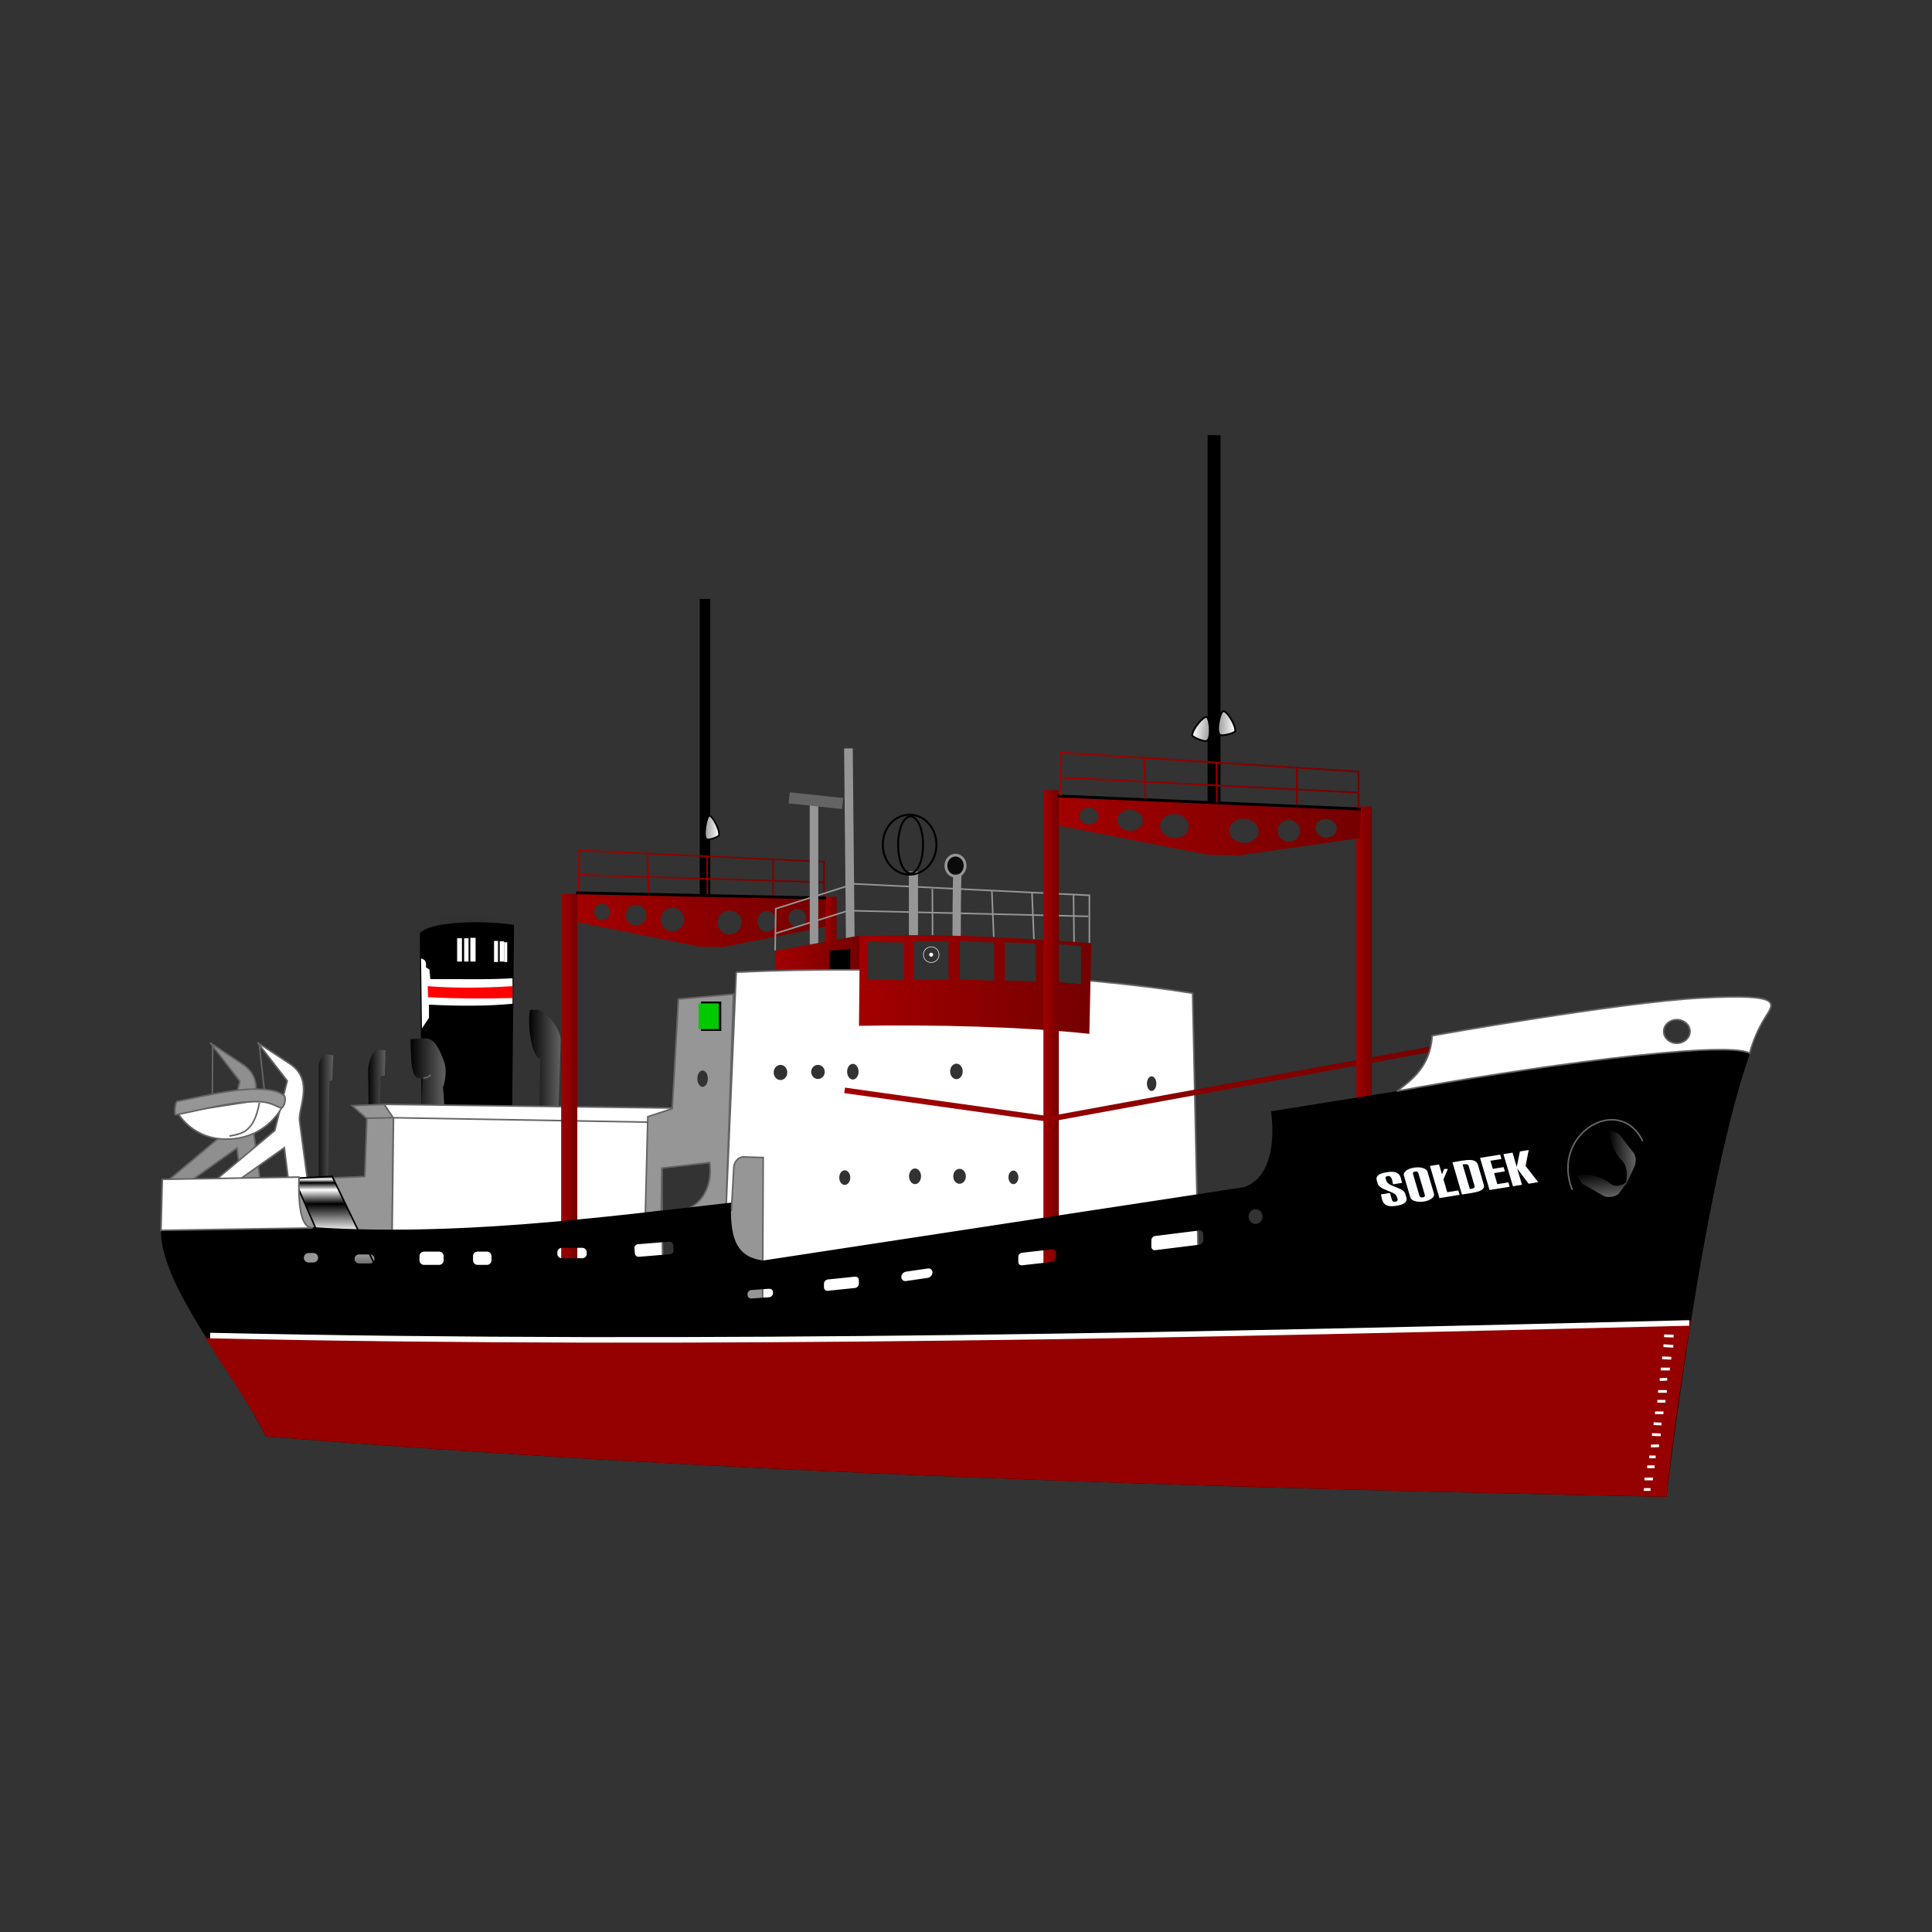 <svg:svg xmlns:dc="http://purl.org/dc/elements/1.1/" xmlns:ns1="http://inkscape.sourceforge.net/DTD/sodipodi-0.dtd" xmlns:ns2="http://www.inkscape.org/namespaces/inkscape" xmlns:ns3="http://www.w3.org/1999/xlink" xmlns:ns5="http://web.resource.org/cc/" xmlns:rdf="http://www.w3.org/1999/02/22-rdf-syntax-ns#" xmlns:svg="http://www.w3.org/2000/svg" height="1234.5" id="svg1451" version="1.0" viewBox="-91.07 -243.146 1234.5 1234.5" width="1234.5" ns1:docbase="/home/sniezka/Documents/grafika/Statki/SVG" ns1:docname="Soldek.svg" ns1:version="0.32" ns2:version="0.43">
  <svg:rect x="-91.07" y="-243.146" width="1234.5" height="1234.5" fill="#333333" stroke="none"/>
  <svg:defs id="defs1453">
    <svg:linearGradient id="linearGradient8907">
      <svg:stop id="stop8909" offset="0" style="stop-color:#969696" />
      <svg:stop id="stop8911" offset="1" style="stop-color:#fafafa" />
    </svg:linearGradient>
    <svg:linearGradient id="linearGradient8752">
      <svg:stop id="stop8754" offset="0" style="stop-color:#000000" />
      <svg:stop id="stop8756" offset="1" style="stop-color:#646464" />
    </svg:linearGradient>
    <svg:linearGradient id="linearGradient4337">
      <svg:stop id="stop4339" offset="0" style="stop-color:#a30000" />
      <svg:stop id="stop4341" offset="1" style="stop-color:#740000" />
    </svg:linearGradient>
    <svg:linearGradient gradientTransform="translate(-3.462 27.15)" gradientUnits="userSpaceOnUse" id="linearGradient1455" x1="940.07" x2="957.58" y1="469.35" y2="469.35" ns2:collect="always" ns3:href="#linearGradient8752" />
    <svg:linearGradient gradientTransform="matrix(.131 .992 1.017 -.128 333.6 -367.7)" gradientUnits="userSpaceOnUse" id="linearGradient1458" x1="940.07" x2="957.58" y1="469.35" y2="469.35" ns2:collect="always" ns3:href="#linearGradient8752" />
    <svg:linearGradient gradientTransform="matrix(-1.208 -.123 -.129 1.014 1154.1 5.486)" gradientUnits="userSpaceOnUse" id="linearGradient1475" x1="362.37" x2="371.5" y1="258.52" y2="258.52" ns2:collect="always" ns3:href="#linearGradient8907" />
    <svg:linearGradient gradientTransform="matrix(1.214 .031 0 1.022 246.64 -56.354)" gradientUnits="userSpaceOnUse" id="linearGradient1478" x1="362.37" x2="371.5" y1="258.52" y2="258.52" ns2:collect="always" ns3:href="#linearGradient8907" />
    <svg:linearGradient gradientTransform="matrix(1.214 .031 0 1.022 244.01 -49.938)" gradientUnits="userSpaceOnUse" id="linearGradient1481" x1="281.21" x2="439.42" y1="288.21" y2="288.21" ns2:collect="always" ns3:href="#linearGradient4337" />
    <svg:linearGradient gradientTransform="matrix(1.214 .031 0 1.022 244.01 -49.938)" gradientUnits="userSpaceOnUse" id="linearGradient1485" x1="280.73" x2="440.62" y1="317.83" y2="317.83" ns2:collect="always" ns3:href="#linearGradient4337" />
    <svg:linearGradient gradientTransform="translate(196.49 37.535)" gradientUnits="userSpaceOnUse" id="linearGradient1489" x1="578.95" x2="589.12" y1="393.43" y2="393.43" ns2:collect="always" ns3:href="#linearGradient4337" />
    <svg:linearGradient gradientTransform="translate(-3.462 27.15)" gradientUnits="userSpaceOnUse" id="linearGradient1492" x1="451.58" x2="857" y1="419.7" y2="419.7" ns2:collect="always" ns3:href="#linearGradient4337" />
    <svg:linearGradient gradientTransform="translate(-3.462 27.15)" gradientUnits="userSpaceOnUse" id="linearGradient1495" x1="578.95" x2="589.12" y1="393.43" y2="393.43" ns2:collect="always" ns3:href="#linearGradient4337" />
    <svg:linearGradient gradientTransform="translate(-3.462 27.15)" gradientUnits="userSpaceOnUse" id="linearGradient1505" x1="460.77" x2="610.19" y1="358.76" y2="358.76" ns2:collect="always" ns3:href="#linearGradient4337" />
    <svg:linearGradient gradientTransform="translate(-3.462 27.15)" gradientUnits="userSpaceOnUse" id="linearGradient1522" x1="362.37" x2="371.5" y1="258.52" y2="258.52" ns2:collect="always" ns3:href="#linearGradient8907" />
    <svg:linearGradient gradientTransform="translate(-3.462 27.15)" gradientUnits="userSpaceOnUse" id="linearGradient1525" x1="407.31" x2="462.35" y1="346.39" y2="346.39" ns2:collect="always" ns3:href="#linearGradient4337" />
    <svg:linearGradient gradientTransform="translate(-3.462 27.15)" gradientUnits="userSpaceOnUse" id="linearGradient1531" x1="281.21" x2="439.42" y1="288.21" y2="288.21" ns2:collect="always" ns3:href="#linearGradient4337" />
    <svg:linearGradient gradientTransform="translate(-3.462 27.15)" gradientUnits="userSpaceOnUse" id="linearGradient1534" x1="280.73" x2="440.62" y1="317.83" y2="317.83" ns2:collect="always" ns3:href="#linearGradient4337" />
    <svg:linearGradient gradientTransform="matrix(.462 0 0 1 233.12 28.072)" gradientUnits="userSpaceOnUse" id="linearGradient1537" x1="439.86" x2="455.74" y1="337.23" y2="337.23" ns2:collect="always" ns3:href="#linearGradient4337" />
    <svg:linearGradient gradientTransform="translate(-3.462 27.15)" gradientUnits="userSpaceOnUse" id="linearGradient1554" x1="142.45" x2="142.23" y1="552.77" y2="480.9" ns2:collect="always">
      <svg:stop id="stop8915" offset="0" style="stop-color:#000000" />
      <svg:stop id="stop8921" offset=".5" style="stop-color:#ffffff" />
      <svg:stop id="stop8923" offset=".75" style="stop-color:#000000" />
      <svg:stop id="stop8925" offset=".875" style="stop-color:#ffffff" />
      <svg:stop id="stop8927" offset=".938" style="stop-color:#000000" />
      <svg:stop id="stop8929" offset=".969" style="stop-color:#ffffff" />
      <svg:stop id="stop8917" offset="1" style="stop-color:#000000" />
    </svg:linearGradient>
    <svg:linearGradient gradientTransform="translate(-3.462 27.15)" gradientUnits="userSpaceOnUse" id="linearGradient1557" x1="270.37" x2="281.89" y1="418.53" y2="418.53" ns2:collect="always" ns3:href="#linearGradient4337" />
    <svg:linearGradient gradientTransform="translate(-3.462 27.15)" gradientUnits="userSpaceOnUse" id="linearGradient1564" x1="250" x2="271.21" y1="405.15" y2="405.15" ns2:collect="always" ns3:href="#linearGradient8752" />
    <svg:linearGradient gradientTransform="translate(-3.462 27.15)" gradientUnits="userSpaceOnUse" id="linearGradient1568" x1="174.22" x2="197.64" y1="415.63" y2="415.63" ns2:collect="always" ns3:href="#linearGradient8752" />
    <svg:linearGradient gradientTransform="translate(-3.462 27.15)" gradientUnits="userSpaceOnUse" id="linearGradient1579" x1="113.54" x2="125.87" y1="442.89" y2="442.89" ns2:collect="always" ns3:href="#linearGradient8752" />
    <svg:linearGradient gradientTransform="translate(-3.462 27.15)" gradientUnits="userSpaceOnUse" id="linearGradient1582" x1="147.09" x2="159.2" y1="420.8" y2="420.8" ns2:collect="always" ns3:href="#linearGradient8752" />
  </svg:defs>
  <ns1:namedview bordercolor="#666666" borderlayer="top" borderopacity="1.0" gridoriginx="0mm" gridoriginy="0mm" gridspacingx="0.282mm" gridspacingy="0.282mm" id="base" pagecolor="#ffffff" showguides="true" ns2:current-layer="layer1" ns2:cx="526.18109" ns2:cy="372.04724" ns2:document-units="mm" ns2:grid-bbox="true" ns2:grid-points="true" ns2:guide-bbox="true" ns2:guide-points="true" ns2:pageopacity="0.0" ns2:pageshadow="2" ns2:window-height="773" ns2:window-width="994" ns2:window-x="0" ns2:window-y="0" ns2:zoom="0.81844445" />
  <svg:g id="layer1" ns2:groupmode="layer" ns2:label="Warstwa 1">
    <svg:rect height="9.269" id="rect8821" style="fill-rule:evenodd;color:#000000;fill:#323232" width="36.514" x="188.94" y="341.5" />
    <svg:path d="m155.24 428l-0.46 16.1-2.72 0.45-0.45 23.36-7.03 0.45-0.45-27.66c-0.06-3.28 2.38-13.57 6.57-13.15l4.54 0.45z" id="path8742" style="fill-rule:evenodd;fill:url(#linearGradient1582)" ns1:nodetypes="cccccssc" />
    <svg:path d="m112.61 513.02v-75.27c0-3.01 2.69-7.81 5.67-7.25l3.63 0.68-0.68 15.87-1.81 0.68-0.91 61.44v3.17l-5.9 0.68z" id="path8740" style="fill-rule:evenodd;fill:url(#linearGradient1579)" ns1:nodetypes="csscccccc" />
    <svg:use height="744.094" id="use8718" style="fill-opacity:.452;fill:#3c0000" transform="translate(-30.269 .215)" width="1052.362" x="0" y="0" ns3:href="#path8716" />
    <svg:path d="m46.138 511.36l38.372-32.13 7.975-31.75-18.971-24.46 20.622 13.59c15.784 10.4 5.273 28.04 6.194 36.38l4.95 37.06-12.217-0.28-2.444-19.55-29.324 20.77-15.157 0.37z" id="path8716" style="fill-rule:evenodd;stroke:#646464;stroke-width:1px;fill:#ffffff" ns1:nodetypes="ccccscccccc" />
    <svg:path d="m44.818 424.61l-0.189 33.95 33.569-1.89-3.583-32.43" id="path8733" style="stroke:#646464;stroke-width:1px;fill:none" />
    <svg:g id="g8735" transform="translate(-3.462 27.15)">
      <svg:path d="m25.975 440.76s9.714 18.14 33.704 16.75c24.003-1.4 33.06-20.61 33.06-20.61l-14.169-4.3-52.595 8.16z" id="path8722" style="fill-rule:evenodd;stroke:#646464;stroke-width:1px;fill:#ffffff" />
      <svg:path d="m78.141 434.32c-3.363 18.89-11.449 19.97-19.106 21.25" id="path8729" style="fill-rule:evenodd;stroke:#646464;stroke-width:1px;fill:#ffffff" />
      <svg:path d="m25.546 433.46c14.202-2.58 37.367-8.83 54.527-7.73 6.655 0.43 11.202 1.74 14.168 4.3 0.415 0.36 0.991 5.21-1.717 7.51-1.073 0.91-5.796-3.54-13.954-3.86-17.415-0.69-39.154 5.75-53.883 8.37-1.153 0.2-0.322-8.37 0.859-8.59z" id="path8720" style="fill-rule:evenodd;stroke:#646464;stroke-width:1px;fill:#969696" ns1:nodetypes="cssssss" />
    </svg:g>
    <svg:path d="m177.67 353.21c9.38-8.47 47.38-7.07 59.23-4.94l-1.24 119.69h-56.76l-1.23-114.75z" id="path8766" style="fill-rule:evenodd;stroke:#000000;stroke-width:1px;fill:#000000" ns1:nodetypes="ccccc" />
    <svg:path d="m171.25 420.83l8.89-0.5c6.32-0.35 9.38 6.48 12.34 14.32 2.96 7.83-0.5 17.02-0.5 17.02l0.99 13.58-14.56-0.75 0.49-18.26-3.2-0.74c-4.45-1.81-4.2-13.98-4.45-24.67z" id="path8768" style="fill-rule:evenodd;fill:url(#linearGradient1568)" ns1:nodetypes="csscccccc" />
    <svg:path d="m179.4 445.75c2.05-0.25 4.11-0.99 4.69-2.22" id="path8778" style="stroke:#646464;stroke-width:1px;fill:none" ns1:nodetypes="cc" />
    <svg:path d="m247.51 402.07h4.69c4.3 0 15.33 11.33 15.05 19.99l-1.48 45.65-12.09-1.48 0.49-32.82c-5.18-1.07-8.39-19.66-6.66-31.34z" id="path8780" style="fill-rule:evenodd;fill:url(#linearGradient1564)" ns1:nodetypes="csscccc" />
    <svg:g id="g8790" transform="translate(-3.462 27.15)">
      <svg:path d="m99.82 483.27l45.67-1.77 1.32-37.03-9.37-8.31 20.64-0.76 5.71 8.64-1.18 102.02-61.18-1.61-1.61-61.18z" id="path3448" style="fill-rule:evenodd;stroke:#646464;stroke-width:1px;fill:#969696" ns1:nodetypes="ccccccccc" />
      <svg:path d="m157.91 435.35l5.91 8.86-1.18 101.53 173.26-0.29-0.89-98 6.5-9.74-183.6-2.36z" id="path3450" style="fill-rule:evenodd;stroke:#646464;stroke-width:1px;fill:#ffffff" ns1:nodetypes="ccccccc" />
      <svg:path d="m146.99 444.21l16.83-0.3 170.01 2.95" id="path3452" style="stroke:#646464;stroke-width:1px;fill:none" ns1:nodetypes="ccc" />
    </svg:g>
    <svg:rect height="235.13" id="rect3454" ry="0" style="fill-rule:evenodd;color:#000000;fill:url(#linearGradient1557)" width="10.331" x="267.5" y="328.11" />
    <svg:path d="m121.17 508.55l34.21 70.87-29.33-2.45-29.322-67.2 24.442-1.22z" id="path8795" style="fill-rule:evenodd;stroke:#000000;stroke-width:1px;fill:url(#linearGradient1554)" ns1:nodetypes="ccccc" />
    <svg:rect height="102.63" id="rect8933" style="fill-rule:evenodd;color:#000000;fill:#969696" width="35.433" x="363.09" y="491.45" />
    <svg:path d="m321.29 532.18l1.56-61.82 15.65-5.08 3.92-70.04 35.21-3.13-4.7 134.99-25.04 2.34c11.09-4.43 16.31-16.69 14.48-29.73l-30.52 3.52-0.39 27.39-10.17 1.56z" id="path8708" style="fill-rule:evenodd;stroke:#646464;stroke-width:1px;fill:#969696" ns1:nodetypes="ccccccccccc" />
    <svg:rect height="18.781" id="rect8710" style="fill-rule:evenodd;color:#000000;fill:#000000" width="12.912" x="356.89" y="396.8" />
    <svg:rect height="16.433" id="rect8712" style="fill-rule:evenodd;color:#000000;fill:#00c900" width="12.912" x="355.34" y="398" />
    <svg:path d="m364.66 418.95a3.326 5.086 0 1 1 -6.65 0 3.326 5.086 0 1 1 6.65 0z" id="path8714" style="fill-rule:evenodd;color:#000000;fill:#323232" transform="translate(-3.462 27.15)" ns1:cx="361.33264" ns1:cy="418.9538" ns1:rx="3.325747" ns1:ry="5.0864367" ns1:type="arc" />
    <svg:path d="m177.99 369.3l0.56 44.66 4.49-6.74v-8.42c18.07 0.93 36.7 1.03 53.37-0.56v-16.3c-16.95 1.03-34.17 0.38-52.52 0.57l-0.57-6.18-2.24-1.41c0.37-3.56-0.38-4.87-3.09-5.62z" id="path8805" style="fill-rule:evenodd;fill:#ffffff" ns1:nodetypes="cccccccccc" />
    <svg:path d="m182.2 387l0.28 7.02c18.54 1.03 36.8 0.94 53.93 0.56v-7.58c-17.79 1.12-36.14 1.4-54.21 0z" id="path8807" style="fill-rule:evenodd;fill:#ff0000" ns1:nodetypes="ccccc" />
    <svg:rect height="14.887" id="rect8809" style="fill-rule:evenodd;color:#000000;fill:#ffffff" width="3.09" x="201.02" y="356.38" />
    <svg:rect height="14.887" id="rect8811" style="fill-rule:evenodd;color:#000000;fill:#ffffff" width="2.809" x="205.51" y="356.38" />
    <svg:rect height="15.168" id="rect8813" style="fill-rule:evenodd;color:#000000;fill:#ffffff" width="3.371" x="209.45" y="356.1" />
    <svg:rect height="13.482" id="rect8815" ry="0" style="fill-rule:evenodd;color:#000000;fill:#ffffff" width="2.528" x="224.61" y="358.07" />
    <svg:rect height="12.921" id="rect8817" style="fill-rule:evenodd;color:#000000;fill:#ffffff" width="2.809" x="228.26" y="358.35" />
    <svg:rect height="12.64" id="rect8819" style="fill-rule:evenodd;color:#000000;fill:#ffffff" width="1.966" x="231.07" y="358.91" />
    <svg:path d="m359.42 139.56v191.83" id="path8895" style="stroke:#000000;stroke-width:6.732;fill:none" />
    <svg:rect height="70.866" id="rect10818" style="fill-rule:evenodd;color:#000000;fill:url(#linearGradient1537)" width="7.331" x="436.13" y="329.86" />
    <svg:path d="m277.77 328.02l158.89 3.1-0.48 17.93-64.75 12.9-16.01-0.24-77.65-15.77v-17.92zm20.84 11.47c0 2.9-2.27 5.25-5.07 5.25-2.81 0-5.08-2.35-5.08-5.25s2.27-5.26 5.08-5.26c2.8 0 5.07 2.36 5.07 5.26zm23.36 2.03c0 3.63-3 6.57-6.69 6.57s-6.69-2.94-6.69-6.57 3-6.57 6.69-6.57 6.69 2.94 6.69 6.57zm24.13 2.87c0 4.15-3.37 7.52-7.53 7.52-4.15 0-7.52-3.37-7.52-7.52 0-4.16 3.37-7.53 7.52-7.53 4.16 0 7.53 3.37 7.53 7.53zm36.8 1.91c0 4.18-3.48 7.58-7.77 7.58-4.28 0-7.76-3.4-7.76-7.58 0-4.19 3.48-7.59 7.76-7.59 4.29 0 7.77 3.4 7.77 7.59zm21.78-0.72c0 3.76-2.64 6.81-5.89 6.81s-5.89-3.05-5.89-6.81 2.64-6.81 5.89-6.81 5.89 3.05 5.89 6.81zm19.31-2.15c0 3.23-2.51 5.85-5.61 5.85s-5.62-2.62-5.62-5.85 2.52-5.85 5.62-5.85 5.61 2.62 5.61 5.85z" id="path8823" style="fill-rule:evenodd;fill:url(#linearGradient1534)" />
    <svg:path d="m278.72 327.3l0.24-27 156.5 7.17v22.94m0-9.8l-157.22-4.78m124.73-10.03v23.17m-42.29-25.08l0.24 25.08m-38.23-26.52l0.71 25.33" id="path8871" style="stroke:url(#linearGradient1531);stroke-width:1px;fill:none" />
    <svg:rect height="1.762" id="rect8853" style="fill-rule:evenodd;color:#000000;fill:#000000" transform="matrix(1 .021 0 1 0 0)" width="159.64" x="277.11" y="320.64" />
    <svg:path d="m429.07 360.57v-90.13" id="path10828" style="stroke:#969696;stroke-width:5.456;fill:none" />
    <svg:path d="m452.28 361.72l-1.22-126.65" id="path10832" style="stroke:#969696;stroke-width:5.523;fill:none" />
    <svg:path d="m404.35 364.37l54.04-9.77-0.11 36.82-53.65 1.06-0.28-28.11z" id="path9811" style="fill-rule:evenodd;fill:url(#linearGradient1525)" ns1:nodetypes="ccccc" />
    <svg:path d="m361.94 278.22c1.69-1.06 6.95 8.56 6.44 12.27-0.13 1-5.91 3.16-7.61 2.68-2.9-0.84-0.51-13.89 1.17-14.95z" id="path8897" style="fill-rule:evenodd;stroke:#000000;stroke-width:1px;fill:url(#linearGradient1522)" ns1:nodetypes="csss" />
    <svg:path d="m438.84 364.37l13.44-1.22-0.11 22.16-13.39 1.06 0.06-22z" id="path9813" style="fill-rule:evenodd;fill:#000000" ns1:nodetypes="ccccc" />
    <svg:path d="m379.36 378.08l-6.52 151.75 3.45 0.38 1.53-27.59c0.15-2.59 2.31-6.65 6.52-6.51l12.26 0.38-0.38 92.35h278.97l-4.22-197.35c-73.44-11.75-194.41-18.14-291.61-13.41z" id="path9809" style="fill-rule:evenodd;stroke:#646464;stroke-width:1px;fill:#ffffff" ns1:nodetypes="cccssccccc" />
    <svg:path d="m415.43 414.98a4.324 4.823 0 1 1 -8.65 0 4.324 4.823 0 1 1 8.65 0z" id="path10708" style="fill-rule:evenodd;color:#000000;fill:#323232" transform="translate(-3.462 27.15)" ns1:cx="411.10507" ns1:cy="414.9776" ns1:rx="4.3239207" ns1:ry="4.8228345" ns1:type="arc" />
    <svg:path d="m439.38 414.64a4.324 4.49 0 1 1 -8.65 0 4.324 4.49 0 1 1 8.65 0z" id="path10710" style="fill-rule:evenodd;color:#000000;fill:#323232" transform="translate(-3.462 27.15)" ns1:cx="435.05295" ns1:cy="414.64499" ns1:rx="4.3239207" ns1:ry="4.4902253" ns1:type="arc" />
    <svg:path d="m461 414.48a3.659 4.989 0 1 1 -7.32 0 3.659 4.989 0 1 1 7.32 0z" id="path10712" style="fill-rule:evenodd;color:#000000;fill:#323232" transform="translate(-3.462 27.15)" ns1:cx="457.33777" ns1:cy="414.47867" ns1:rx="3.6587021" ns1:ry="4.9891391" ns1:type="arc" />
    <svg:path d="m527.52 414.31a3.991 4.823 0 1 1 -7.98 0 3.991 4.823 0 1 1 7.98 0z" id="path10714" style="fill-rule:evenodd;color:#000000;fill:#323232" transform="translate(-3.462 27.15)" ns1:cx="523.52704" ns1:cy="414.31238" ns1:rx="3.9913113" ns1:ry="4.8228345" ns1:type="arc" />
    <svg:path d="m455.67 482.16a3.492 4.49 0 1 1 -6.98 0 3.492 4.49 0 1 1 6.98 0z" id="path10716" style="fill-rule:evenodd;color:#000000;fill:#323232" transform="translate(-3.462 27.15)" ns1:cx="452.18231" ns1:cy="482.16467" ns1:rx="3.4923975" ns1:ry="4.4902253" ns1:type="arc" />
    <svg:path d="m500.91 481.33a3.825 4.989 0 1 1 -7.65 0 3.825 4.989 0 1 1 7.65 0z" id="path10718" style="fill-rule:evenodd;color:#000000;fill:#323232" transform="translate(-3.462 27.15)" ns1:cx="497.08456" ns1:cy="481.33316" ns1:rx="3.8250067" ns1:ry="4.9891391" ns1:type="arc" />
    <svg:path d="m529.51 481.33a3.991 4.657 0 1 1 -7.98 0 3.991 4.657 0 1 1 7.98 0z" id="path10720" style="fill-rule:evenodd;color:#000000;fill:#323232" transform="translate(-3.462 27.15)" ns1:cx="525.52264" ns1:cy="481.33316" ns1:rx="3.9913113" ns1:ry="4.6565299" ns1:type="arc" />
    <svg:path d="m563.11 482a3.16 4.324 0 1 1 -6.32 0 3.16 4.324 0 1 1 6.32 0z" id="path10722" style="fill-rule:evenodd;color:#000000;fill:#323232" transform="translate(-3.462 27.15)" ns1:cx="559.94775" ns1:cy="481.99835" ns1:rx="3.1597881" ns1:ry="4.3239207" ns1:type="arc" />
    <svg:path d="m651.25 422.13a2.994 4.657 0 1 1 -5.99 0 2.994 4.657 0 1 1 5.99 0z" id="path10724" style="fill-rule:evenodd;color:#000000;fill:#323232" transform="translate(-3.462 27.15)" ns1:cx="648.25549" ns1:cy="422.12869" ns1:rx="2.9934835" ns1:ry="4.6565299" ns1:type="arc" />
    <svg:path d="m492.6 358.96v-45.38" id="path10834" style="stroke:#969696;stroke-width:5.817;fill:none" ns1:nodetypes="cc" />
    <svg:path d="m404.21 364.08l0.42-26.59 50.09-15.88 150.29 7.33v31.77m-200.8-7.33l46.85-14.66 153.19 3.66m-9.35-13.36l0.34 30.47m-26.89-32.24l1.23 29.79m-26.88-30.97l1.22 29.5m-39.23-30.76l0.13 29.79" id="path10844" style="stroke:#969696;stroke-width:1px;fill:none" ns1:nodetypes="cccccccccccccccc" />
    <svg:path d="m520.2 356.37c0-35.44 0.5-41.33 0.5-41.33" id="path10840" style="stroke:#969696;stroke-width:5.315;fill:none" ns1:nodetypes="cc" />
    <svg:path d="m458.34 355.09c50.08-2.25 100.55 1.17 147.89 4.4l-1.22 57.96c-43.4-4.64-100.09-5.96-147.21-5.13l0.54-57.23z" id="path10735" style="fill-rule:evenodd;fill:url(#linearGradient1505)" ns1:nodetypes="ccccc" />
    <svg:rect height="24.046" id="rect10738" style="fill-rule:evenodd;color:#000000;fill:#323232" transform="matrix(1 .017 0 1 0 0)" width="23.462" x="463.05" y="350.84" />
    <svg:rect height="24.632" id="rect10740" style="fill-rule:evenodd;color:#000000;fill:#323232" width="22.286" x="492.7" y="358.17" />
    <svg:rect height="24.412" id="rect10742" style="fill-rule:evenodd;color:#000000;fill:#323232" transform="matrix(.999 .037 0 1 0 0)" width="21.91" x="522.77" y="338.91" />
    <svg:rect height="24.398" id="rect10744" style="fill-rule:evenodd;color:#000000;fill:#323232" transform="matrix(.999 .041 0 1 0 0)" width="19.957" x="551.42" y="336.29" />
    <svg:rect height="24.241" id="rect10746" style="fill-rule:evenodd;color:#000000;fill:#323232" transform="matrix(.996 .094 0 1 0 0)" width="16.69" x="585.4" y="304.88" />
    <svg:path d="m512.39 339.72a4.985 4.985 0 1 1 -9.97 0 4.985 4.985 0 1 1 9.97 0z" id="path10748" style="color:#000000;stroke:#ffffff;stroke-width:.354;fill:none" transform="translate(-3.462 27.15)" ns1:cx="507.40158" ns1:cy="339.71762" ns1:rx="4.9850664" ns1:ry="4.9850664" ns1:type="arc" />
    <svg:path d="m508.28 339.91a1.075 1.075 0 1 1 -2.15 0 1.075 1.075 0 1 1 2.15 0z" id="path10752" style="fill-rule:evenodd;color:#000000;stroke:#ffffff;stroke-width:.354;fill:#ffffff" transform="translate(-3.266 26.954)" ns1:cx="507.20609" ns1:cy="339.91312" ns1:rx="1.0752105" ns1:ry="1.0752105" ns1:type="arc" />
    <svg:rect height="317.68" id="rect10770" style="fill-rule:evenodd;color:#000000;fill:url(#linearGradient1495)" width="9.844" x="575.65" y="261.74" />
    <svg:path d="m448.62 453.57l130.73 18.33 273.69-50.1" id="path10808" style="stroke:url(#linearGradient1492);stroke-width:3.543;fill:none" />
    <svg:rect height="317.68" id="rect10780" style="fill-rule:evenodd;color:#000000;fill:url(#linearGradient1489)" width="9.844" x="775.6" y="272.13" />
    <svg:path d="m684.68 34.927v236.3" id="path10784" style="stroke:#000000;stroke-width:8.234;fill:none" />
    <svg:path d="m585.52 266.06l192.95 8.04-0.58 18.29-78.63 11.2-19.44-0.74-94.3-18.49v-18.3zm25.31 12.35c0 2.97-2.76 5.3-6.16 5.22-3.4-0.09-6.17-2.56-6.17-5.53 0-2.96 2.77-5.3 6.17-5.21 3.4 0.08 6.16 2.56 6.16 5.52zm28.37 2.79c0 3.71-3.64 6.62-8.13 6.51-4.48-0.11-8.12-3.21-8.12-6.92 0-3.7 3.64-6.62 8.12-6.51 4.49 0.12 8.13 3.22 8.13 6.92zm29.3 3.67c0 4.25-4.09 7.59-9.14 7.46-5.04-0.13-9.14-3.68-9.14-7.92s4.1-7.59 9.14-7.46c5.05 0.13 9.14 3.68 9.14 7.92zm44.68 3.08c0 4.28-4.22 7.64-9.43 7.51-5.2-0.13-9.43-3.71-9.43-7.99 0-4.27 4.23-7.64 9.43-7.51 5.21 0.13 9.43 3.71 9.43 7.99zm26.45-0.07c0 3.85-3.2 6.88-7.15 6.78s-7.15-3.3-7.15-7.14 3.2-6.87 7.15-6.77 7.15 3.29 7.15 7.13zm23.46-1.6c0 3.3-3.06 5.9-6.82 5.81-3.76-0.1-6.82-2.85-6.82-6.15 0-3.31 3.06-5.91 6.82-5.81 3.76 0.09 6.82 2.85 6.82 6.15z" id="path10786" style="fill-rule:evenodd;fill:url(#linearGradient1485)" />
    <svg:rect height="1.8" id="rect10788" style="fill-rule:evenodd;color:#000000;fill:#000000" transform="matrix(.999 .043 0 1 0 0)" width="194" x="585.18" y="239.39" />
    <svg:path d="m586.68 265.35l0.29-27.57 190.05 12.11v23.44m0-10.01l-190.92-9.7m151.46-6.43v23.68m-51.36-26.93l0.29 25.64m-46.42-28.27l0.87 25.9" id="path10790" style="stroke:url(#linearGradient1481);stroke-width:1.114px;fill:none" />
    <svg:path d="m690.37 211.34c2.04-1.03 8.44 8.96 7.82 12.73-0.16 1.02-7.18 3.06-9.24 2.5-3.53-0.94-0.62-14.2 1.42-15.23z" id="path10792" style="fill-rule:evenodd;stroke:#000000;stroke-width:1.114px;fill:url(#linearGradient1478)" ns1:nodetypes="csss" />
    <svg:path d="m680.12 215.09c-1.89-1.28-9.5 7.82-9.36 11.64 0.04 1.03 6.74 3.94 8.86 3.65 3.61-0.49 2.4-14.01 0.5-15.29z" id="path10800" style="fill-rule:evenodd;stroke:#000000;stroke-width:1.114px;fill:url(#linearGradient1475)" ns1:nodetypes="csss" />
    <svg:path d="m12.638 510.42l86.94-1.61c-0.324 16.05 1.122 34.76 9.662 32.2 89.27 5.81 178.43-5.56 266.81-15.71-0.54 19.89 1.7 34.8 20.65 36.97l307.11-46.85c19.04-6.41 19.46-34.08 17.23-48.47l80.5-12.88c10.02-7.42 21.29-16.09 22.54-35.42 0 0 119.14-21.33 172.27-24.15 53.15-2.81 45.35 3 40.25 12.88-35.6 68.46-62.79 305.9-62.79 305.9-298.92-5.9-604.29-15.02-895.16-38.64-21.468-43.47-65.172-94.05-66.845-129.18l0.833-35.04zm976.18-94.49c0 4.17-3.77 7.56-8.42 7.56s-8.43-3.39-8.43-7.56 3.78-7.55 8.43-7.55 8.42 3.38 8.42 7.55zm-273.14 118.3c0 2.59-2.01 4.69-4.48 4.69s-4.47-2.1-4.47-4.69 2-4.69 4.47-4.69 4.48 2.1 4.48 4.69zm-227.86 35.19l13.96-2.04c1.64-0.24 2.97 0.9 2.97 2.56s-1.33 3.2-2.97 3.44l-13.96 2.04c-1.65 0.24-2.97-0.9-2.97-2.57 0-1.66 1.32-3.19 2.97-3.43zm74.12-12.09l19.44-2.2c1.3-0.14 2.34 0.79 2.34 2.09v3.33c0 1.3-1.04 2.47-2.34 2.61l-19.44 2.2c-1.29 0.14-2.33-0.79-2.33-2.09v-3.33c0-1.3 1.04-2.47 2.33-2.61zm85.16-10.73l28.17-3.49c1.38-0.17 2.5 0.81 2.5 2.2v4.06c0 1.39-1.12 2.65-2.5 2.82l-28.17 3.49c-1.38 0.17-2.49-0.81-2.49-2.2v-4.06c0-1.39 1.11-2.65 2.49-2.82zm-209.19 27.8l17.32-1.79c1.38-0.14 2.49 0.86 2.49 2.25v2.22c0 1.39-1.11 2.62-2.49 2.77l-17.32 1.79c-1.38 0.14-2.49-0.86-2.49-2.25v-2.22c0-1.39 1.11-2.62 2.49-2.77zm-48.82 6.74l11.27-0.79c1.39-0.1 2.5 0.94 2.5 2.33v0.41c0 1.39-1.11 2.59-2.5 2.68l-11.27 0.79c-1.39 0.1-2.5-0.94-2.5-2.33v-0.41c0-1.39 1.11-2.59 2.5-2.68zm-282.99-23.63h3.09c1.66 0 3 1.34 3 3v0.05c0 1.67-1.34 3-3 3h-3.09c-1.66 0-3-1.33-3-3v-0.05c0-1.66 1.34-3 3-3zm32.27 0.91h6.97c1.59 0 2.87 1.28 2.87 2.87 0 1.6-1.28 2.88-2.87 2.88h-6.97c-1.59 0-2.87-1.28-2.87-2.88 0-1.59 1.28-2.87 2.87-2.87zm41.48-1.82h9.69c1.59 0 2.87 1.28 2.87 2.88v2.72c0 1.59-1.28 2.88-2.87 2.88h-9.69c-1.59 0-2.88-1.29-2.88-2.88v-2.72c0-1.6 1.29-2.88 2.88-2.88zm34.21 0h6.05c1.6 0 2.88 1.28 2.88 2.88v2.72c0 1.59-1.28 2.88-2.88 2.88h-6.05c-1.59 0-2.88-1.29-2.88-2.88v-2.72c0-1.6 1.29-2.88 2.88-2.88zm53.89-2.42h13.01c1.6 0 2.88 1.28 2.88 2.87v0.91c0 1.6-1.28 2.88-2.88 2.88h-13.01c-1.6 0-2.88-1.28-2.88-2.88v-0.91c0-1.59 1.28-2.87 2.88-2.87zm48.56-2.28l19.98-1.64c1.32-0.11 2.47 0.86 2.58 2.18l0.26 3.26c0.11 1.31-0.86 2.46-2.18 2.57l-19.98 1.65c-1.32 0.1-2.47-0.87-2.58-2.19l-0.26-3.25c-0.11-1.32 0.86-2.47 2.18-2.58z" id="path1624" style="fill-rule:evenodd;fill:#000000" ns1:nodetypes="cccccccccsscccccsssccssscccsccsccccccccccccccccccccccccccccccccccccccccccccccccsccsccccccccccccccccccccccccccccccccccccc" />
    <svg:path d="m413.18 266.63l34.21 3.66" id="path10830" style="stroke:#646464;stroke-width:7.087;fill:none" />
    <svg:path d="m510.72 269.41a17.106 18.938 0 1 1 -34.21 0 17.106 18.938 0 1 1 34.21 0z" id="path10836" style="color:#000000;stroke:#000000;stroke-width:1.25;fill:none" transform="translate(-3.462 27.15)" ns1:cx="493.61932" ns1:cy="269.41351" ns1:rx="17.105619" ns1:ry="18.938366" ns1:type="arc" />
    <svg:path d="m502.17 268.19a7.942 18.938 0 1 1 -15.88 0 7.942 18.938 0 1 1 15.88 0z" id="path10838" style="color:#000000;stroke:#000000;stroke-width:1.25;fill:none" transform="matrix(1 0 0 .938 -3.462 45.122)" ns1:cx="494.23026" ns1:cy="268.19168" ns1:rx="7.941895" ns1:ry="18.938366" ns1:type="arc" />
    <svg:path d="m529.05 282.85a6.109 6.72 0 1 1 -12.22 0 6.109 6.72 0 1 1 12.22 0z" id="path10842" style="fill-rule:evenodd;color:#000000;fill-opacity:.806;stroke:#969696;stroke-width:1.772;fill:#000000" transform="translate(-3.462 27.15)" ns1:cx="522.94324" ns1:cy="282.85364" ns1:rx="6.1091499" ns1:ry="6.7200651" ns1:type="arc" />
    <svg:path d="m988.82 415.93c0 4.17-3.77 7.56-8.42 7.56s-8.43-3.39-8.43-7.56 3.78-7.55 8.43-7.55 8.42 3.38 8.42 7.55zm-187.28 38.14c10.02-7.42 21.29-16.09 22.54-35.42 0 0 119.14-21.33 172.27-24.15 53.15-2.81 46.05 3.39 40.25 12.88-4.2 6.8-7.4 14.27-9.7 22.44-15.6-8.79-147.51 9.83-225.36 24.25zm-692.8 87.43c-8.26-0.17-9.122-16.45-8.798-32.5l-87.304 1.42-0.833 32.59 96.935-1.51z" id="path10866" style="fill-rule:evenodd;stroke:#646464;stroke-width:1px;fill:#ffffff" ns1:nodetypes="cssscccssccccccc" />
    <svg:path d="m989.42 600.67c-11.25 67.91-15.61 112.61-15.61 112.61-298.92-5.9-604.29-15.02-895.16-38.64-10.735-21.73-24.584-40.36-38.402-62.83 318.4 1.93 640.42-1.8 949.17-11.14z" id="path10880" style="fill-rule:evenodd;fill:#950000" ns1:nodetypes="ccccc" />
    <svg:path d="m43.228 610.24c318.24 6.98 638.1-0.53 945.07-8.05" id="path11755" style="stroke:#ffffff;stroke-width:3.543;fill:none" ns1:nodetypes="cc" />
    <svg:path d="m972.27 610.39l6.07 0.22m-6.5 6.07l6.29 0.43m-7.16 7.37l5.85 0.22m-6.72 6.94h5.86m-6.51 6.72l4.77-0.22m-5.85 7.8h5.64m-6.07 6.29h5.2m-6.72 7.37h5.42m-6.29 6.94l4.99 0.22m-6.07 6.72l5.42 0.21h0.21m-6.28 7.16l5.2-0.22m-6.29 7.15h4.12m-5.42 6.29h4.77m-6.5 7.8h5.42m-5.85 6.72h4.33" id="path11757" style="stroke:#ffffff;stroke-width:1.772;fill:none" />
    <svg:path d="m804.08 509.65c0.1 0.36 0.23 0.88 0.37 1.57 0.14 0.66 0.26 1.15 0.35 1.46l-5.77 0.93c-0.09-0.29-0.18-0.76-0.29-1.43-0.09-0.61-0.19-1.08-0.3-1.44-0.54-1.83-1.48-2.64-2.81-2.42-1.17 0.19-1.61 0.79-1.31 1.8 0.04 0.14 0.11 0.34 0.22 0.59 0.1 0.25 0.17 0.45 0.22 0.59 0.31 1.08 1.44 2.08 3.38 3 1.76 0.73 3.52 1.45 5.28 2.18 1.93 0.89 3.06 1.88 3.38 2.96l0.8 2.72c0.77 2.63-1.35 4.35-6.36 5.16-2.48 0.4-4.42 0.36-5.81-0.1-1.66-0.57-2.78-1.83-3.35-3.78-0.11-0.38-0.25-0.95-0.42-1.71-0.14-0.76-0.26-1.32-0.36-1.67l5.77-0.93 1.36 4.61c0.25 0.85 0.93 1.18 2.05 1 1.28-0.2 1.75-0.89 1.4-2.07-0.06-0.19-0.16-0.45-0.32-0.8-0.17-0.36-0.28-0.63-0.33-0.79-0.22-0.78-1.29-1.58-3.2-2.4-1.77-0.75-3.54-1.49-5.3-2.21-1.95-0.99-3.1-2.06-3.44-3.22l-0.67-2.25c-0.77-2.61 1.33-4.31 6.29-5.11 2.53-0.41 4.47-0.39 5.8 0.06 1.67 0.54 2.8 1.78 3.37 3.7m21.05 9.68c0.41 1.39-0.17 2.59-1.74 3.61-1.25 0.81-2.78 1.37-4.59 1.66-1.84 0.29-3.54 0.26-5.11-0.1-2.03-0.44-3.25-1.35-3.66-2.74l-4-13.57c-0.41-1.36 0.19-2.56 1.78-3.61 1.22-0.78 2.76-1.33 4.59-1.62 1.82-0.29 3.52-0.27 5.1 0.06 2.01 0.47 3.21 1.38 3.62 2.74l4.01 13.57m-5.78 1.04l-4.12-13.92c-0.25-0.84-0.94-1.17-2.09-0.99-1.14 0.18-1.58 0.7-1.33 1.54l4.11 13.93c0.25 0.87 0.95 1.21 2.1 1.03 1.14-0.19 1.58-0.72 1.33-1.59m22.23-0.03l-12.87 2.07-6.08-20.55 5.82-0.93 1.88 6.31 1.36-3.45 2.4-0.01-2.82 6.71 2.41 8.17 7.07-1.14 0.83 2.82m15.47-6.45c0.5 1.67-0.34 2.98-2.52 3.92-1.21 0.54-3.14 1.02-5.79 1.45-0.61 0.1-1.56 0.24-2.85 0.42s-2.23 0.32-2.81 0.42l-6.07-20.55c0.61-0.1 1.54-0.26 2.79-0.49 1.27-0.23 2.23-0.4 2.87-0.5 2.62-0.42 4.63-0.59 6.03-0.49 2.52 0.21 4.02 1.15 4.51 2.82l3.84 13m-5.87 0.88l-3.84-13.01c-0.27-0.89-1.28-1.2-3.03-0.92l-0.38 0.07-0.42 0.06 4.64 15.69 0.37-0.06 0.05-0.01 0.37-0.06c1.76-0.28 2.5-0.87 2.24-1.76m22.41 0.41l-12.88 2.07-6.07-20.54 12.88-2.08 0.82 2.79-7.06 1.13 1.53 5.19 6.89-1.12 0.81 2.72-6.9 1.11 2.08 7.05 7.07-1.14 0.83 2.82m18.24-2.94l-6.14 0.99-7.29-9.68 3.07 10.36-5.81 0.94-6.08-20.55 5.82-0.94 2.68 9.1 2.04-9.86 5.64-0.91-2.03 10.15 8.1 10.4" id="text11803" style="fill:#fbffff" ns1:nodetypes="csccssssssccccscsccccssssccccsccccsccccscccccsccsccccccccccccccssccsscccccccccccccccccccccccccccccccccccccc" />
    <svg:path d="m958.57 485.96c-14.99-30.85-59.27-4.42-44.97 31.16" id="path2341" style="stroke:#646464;stroke-width:1px;fill:none" ns1:nodetypes="cc" />
    <svg:path d="m937.11 478.68l6.16 2.61 9.89 12.69c1.24 2.42 1.37 5.97-0.19 8.96l-5.22 11.38c-0.93 2.01 3.31-10.36-2.43-15.86-5.46-5.24-7.09-12.88-7.09-12.88l-1.12-6.9z" id="path3216" style="fill:url(#linearGradient1455);fill-rule:evenodd" ns1:nodetypes="ccccsscc" />
    <svg:path d="m916.3 507.27l3.46 5.77 14.2 8.18c2.63 0.92 6.25 0.59 9.08-1.33l6.23-8.32c1.35-1.81-5.43 6.29-11.79 1.3-6.04-4.74-14.02-5.38-14.02-5.38l-7.16-0.22z" id="path3226" style="fill-rule:evenodd;fill:url(#linearGradient1458)" ns1:nodetypes="ccccsscc" />
    <svg:path d="m966.41 498.08c-1.12 0-13.62 0.75-13.62 0.75l-14.18 23.51 1.11 9.7 11.76-1.3 13.43-19.97 1.5-12.69z" id="path3230" style="fill-rule:evenodd;color:#000000;fill:url(#linearGradient1455)" />
    <svg:rect height="19.526" id="rect3232" ry="2.861" style="fill-rule:evenodd;color:#000000;fill:#000000" transform="rotate(35.762)" width="6.811" x="1073.1" y="-147.67" />
  </svg:g>
</svg:svg>
